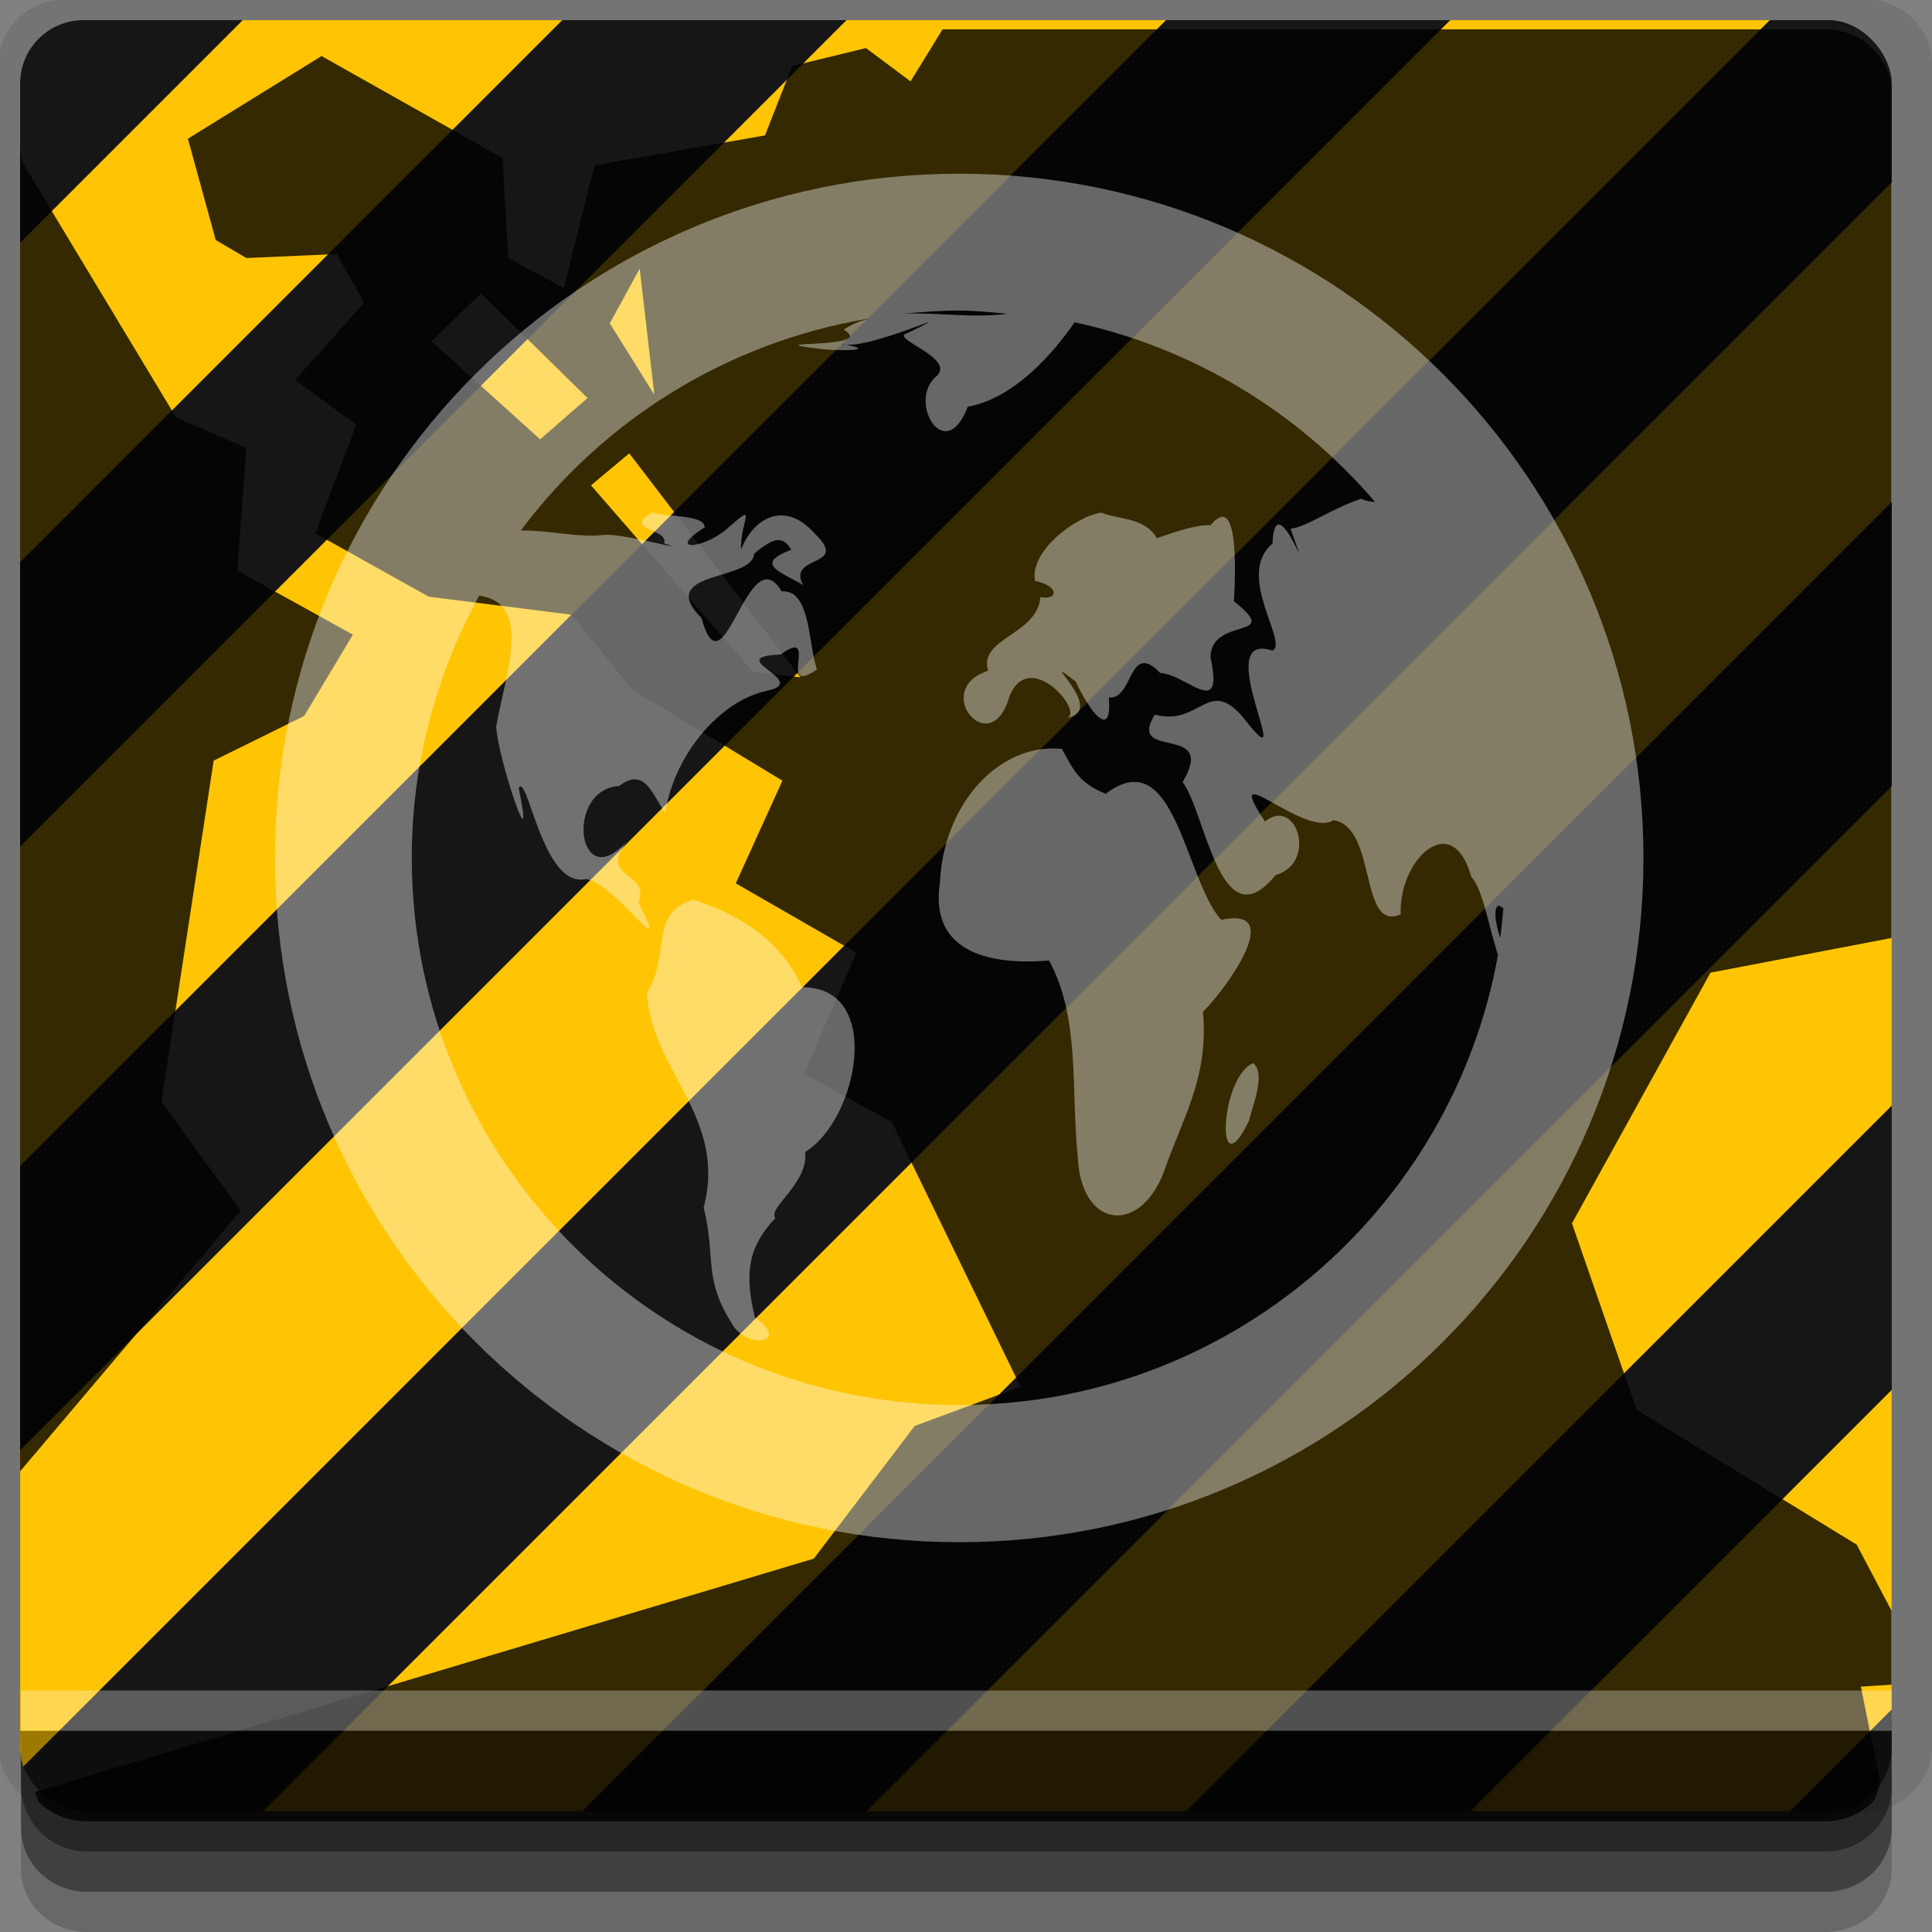 <?xml version="1.0" encoding="UTF-8" standalone="no"?>
<!-- Created with Inkscape (http://www.inkscape.org/) -->

<svg
   xmlns:dc="http://purl.org/dc/elements/1.1/"
   xmlns:cc="http://creativecommons.org/ns#"
   xmlns:rdf="http://www.w3.org/1999/02/22-rdf-syntax-ns#"
   xmlns:svg="http://www.w3.org/2000/svg"
   xmlns="http://www.w3.org/2000/svg"
   xmlns:sodipodi="http://sodipodi.sourceforge.net/DTD/sodipodi-0.dtd"
   xmlns:inkscape="http://www.inkscape.org/namespaces/inkscape"
   width="96"
   height="96"
   id="svg2"
   version="1.1"
   inkscape:version="0.48.4 r9939"
   sodipodi:docname="applications-development-web.svg">
  <rect width="100%" height="100%" fill="#808080" stroke="none"/>
  <defs
     id="defs4" />
  <sodipodi:namedview
     id="base"
     pagecolor="#ffffff"
     bordercolor="#666666"
     borderopacity="1.0"
     inkscape:pageopacity="0.0"
     inkscape:pageshadow="2"
     inkscape:zoom="2.953125"
     inkscape:cx="70.184061"
     inkscape:cy="48"
     inkscape:document-units="px"
     inkscape:current-layer="layer1"
     showgrid="true"
     inkscape:snap-page="true"
     inkscape:snap-global="true"
     inkscape:snap-center="true"
     inkscape:snap-object-midpoints="false"
     showguides="true"
     inkscape:guide-bbox="true"
     inkscape:snap-bbox="true"
     inkscape:object-paths="true"
     inkscape:object-nodes="true"
     inkscape:window-width="1305"
     inkscape:window-height="744"
     inkscape:window-x="61"
     inkscape:window-y="24"
     inkscape:window-maximized="1"
     inkscape:snap-midpoints="false"
     inkscape:snap-grids="true"
     inkscape:snap-to-guides="false">
    <inkscape:grid
       type="xygrid"
       id="grid3002"
       empspacing="5"
       visible="true"
       enabled="true"
       snapvisiblegridlinesonly="true" />
  </sodipodi:namedview>
  <g
     inkscape:label="Layer 1"
     inkscape:groupmode="layer"
     id="layer1"
     transform="translate(0,-956.362)">
    <rect
       style="fill:#ffffff;fill-opacity:0;fill-rule:nonzero;stroke:none"
       id="rect3775"
       width="96"
       height="96"
       x="0"
       y="956.362"
       ry="0" />
    <path
       style="fill:#000000;fill-opacity:0.096;fill-rule:nonzero;stroke:none"
       d="m 3.353,956.307 c -1.884,0 -3.411,1.432 -3.411,3.198 l 0,83.659 c 0,1.766 1.527,3.198 3.411,3.198 l 89.236,0 c 1.884,0 3.411,-1.432 3.411,-3.198 l 0,-83.659 c 0,-1.766 -1.527,-3.198 -3.411,-3.198 z"
       id="rect3772"
       inkscape:connector-curvature="0"
       sodipodi:nodetypes="sssssssss" />
    <path
       style="fill:#000000;fill-opacity:0.187;fill-rule:nonzero;stroke:none"
       d="m 1.046,1041.807 0,7.422 c 0,1.739 1.462,3.134 3.285,3.134 l 86.384,0 c 1.823,0 3.285,-1.395 3.285,-3.134 l 0,-7.422 -92.954,0 z"
       id="rect3785"
       inkscape:connector-curvature="0" />
    <path
       style="fill:#000000;fill-opacity:0.384;fill-rule:nonzero;stroke:none"
       d="m 1.046,1041.807 0,5.381 c 0,1.762 1.462,3.175 3.285,3.175 l 86.384,0 c 1.823,0 3.285,-1.413 3.285,-3.175 l 0,-5.381 -92.954,0 z"
       id="rect3783"
       inkscape:connector-curvature="0" />
    <rect
       style="fill:#161616;fill-opacity:1;fill-rule:nonzero;stroke:none"
       id="rect2985-2"
       width="93"
       height="89"
       x="1"
       y="957.362"
       ry="3.151" />
    <path
       style="fill:#ffc505;fill-opacity:1;fill-rule:nonzero;stroke:none"
       d="M 12.062,957.362 1,968.425 l 0,15.875 26.938,-26.938 -15.875,0 z m 30,0 L 1,998.425 l 0,15.875 56.938,-56.938 -15.875,0 z m 30,0 L 1,1028.425 l 0,14.781 c 0,0.327 0.064,0.641 0.156,0.938 l 86.781,-86.781 -15.875,0 z m 21.938,8.062 -80.938,80.938 15.875,0 L 94,981.3 l 0,-15.875 z m 0,30 -50.938,50.938 15.875,0 L 94,1011.3 94,995.425 z m 0,30 -20.938,20.938 15.875,0 5.062,-5.062 0,-15.875 z"
       id="rect3805"
       inkscape:connector-curvature="0" />
    <g
       transform="matrix(1.107,0,0,1.06,-5.643,-62.283)"
       id="g3775"
       style="fill:#000000;fill-opacity:0.79">
      <path
         transform="translate(0,956.362)"
         id="path3773"
         d="m 6,73.594 9.906,-12.219 -3.562,-5.094 2.344,-16 4.062,-2.094 2.188,-3.812 -5.188,-3 0.406,-5.75 L 13,24.188 6.094,12.219 6,11.625 6,73.594 z"
         style="fill:#000000;fill-opacity:0.79;stroke:none"
         inkscape:connector-curvature="0" />
      <path
         transform="translate(0,956.362)"
         id="path3765"
         d="m 90,48.594 0,-39.625 C 90,8.145 89.663,7.413 89.125,6.875 88.587,6.337 87.855,6 87.031,6 l -39.625,0 -1.438,2.438 -2,-1.562 -3.312,0.844 -1.219,3.25 -7.656,1.406 -1.375,5.75 -2.5,-1.406 -0.25,-4.688 -8.125,-4.781 -6,3.875 1.25,4.75 1.375,0.844 4.062,-0.188 1.219,2.281 -3.094,3.625 2.75,2.094 -1.844,5.094 5.094,2.969 6.406,0.844 2.75,3.531 6.719,4.25 -2.094,4.812 5.406,3.25 -2.344,5.688 3.938,2.25 5.781,12.406 -4.75,1.844 L 41.625,77.688 6.656,88.625 c 0.104,0.151 0.089,0.371 0.219,0.5 C 7.413,89.663 8.145,90 8.969,90 l 78.062,0 c 0.824,0 1.556,-0.337 2.094,-0.875 0.232,-0.232 0.23,-0.607 0.375,-0.906 L 88.625,83.688 90,83.594 90,80.125 l -1.562,-3.094 -9.875,-6.312 -2.906,-8.75 6.219,-11.75 8.125,-1.625 z m -56.188,-31.375 0.656,5.906 -2,-3.344 1.344,-2.562 z m -7.125,1.156 4.781,4.906 -2.125,1.938 -4.875,-4.594 2.219,-2.25 z m 6.656,7.5 7.688,10.5 -2.125,-0.25 -7.281,-8.75 1.719,-1.5 z"
         style="fill:#000000;fill-opacity:0.79;stroke:none"
         inkscape:connector-curvature="0" />
    </g>
    <path
       style="fill:#000000;fill-opacity:0.384;fill-rule:nonzero;stroke:none"
       d="m 1,1042.362 0.046,2.746 c 0.03,1.806 1.462,3.254 3.285,3.254 l 86.384,0 c 1.823,0 3.285,-1.448 3.285,-3.254 l -0.046,-2.746 z"
       id="rect3781"
       inkscape:connector-curvature="0"
       sodipodi:nodetypes="csssscc" />
    <rect
       style="fill:#ffffff;fill-opacity:0.3;fill-rule:nonzero;stroke:none"
       id="rect3770"
       width="92.954"
       height="2"
       x="1.046"
       y="1040.362" />
    <path
       style="fill:#ffffff;fill-opacity:0.393;fill-rule:evenodd;stroke:none"
       d="m 47.662,964.993 c -18.778,0 -34,15.222 -34,34 0,18.777 15.222,34 34,34 18.778,0 34,-15.223 34,-34 0,-18.778 -15.222,-34 -34,-34 z m 0,6.801 c 0.813,0 1.596,0.088 2.391,0.156 -1.63,0.231 -3.483,-0.068 -5.153,0 0.914,-0.088 1.824,-0.156 2.762,-0.156 z m -4.569,0.422 c -0.413,0.122 -0.823,0.279 -1.169,0.53 1.755,0.996 -4.796,0.51 -1.116,0.957 0.344,0.068 3.247,0.15 0.956,-0.265 1.195,0.469 6.593,-2.134 3.347,-0.53 -1.085,0.245 2.63,1.27 1.328,2.231 -1.296,1.274 0.535,4.345 1.647,1.435 2.397,-0.442 4.335,-2.787 5.312,-4.197 5.92,1.274 11.128,4.487 14.928,8.925 -0.245,0 -0.495,-0.068 -0.691,-0.156 -1.438,0.469 -2.721,1.414 -3.506,1.487 1.259,3.588 -0.768,-2.403 -0.903,0.745 -1.869,1.557 0.834,4.954 0,5.312 -3.213,-1.057 1.445,7.047 -1.434,3.347 -1.755,-2.096 -2.134,0.428 -4.409,-0.163 -1.439,2.326 3.155,0.374 1.381,3.347 1.157,1.542 1.872,8.007 4.622,4.622 2.1,-0.598 1.036,-3.941 -0.531,-2.657 -2.266,-3.444 1.986,0.868 3.4,-0.068 2.188,0.326 1.271,5.603 3.347,4.674 -0.115,-2.711 2.565,-5.272 3.506,-1.859 0.573,0.571 0.925,2.721 1.328,3.878 -2.288,12.707 -13.409,22.366 -26.775,22.366 -15.022,0 -27.2,-12.178 -27.2,-27.2 0,-4.721 1.231,-9.146 3.347,-13.015 2.688,0.354 1.295,3.947 0.85,6.481 0.027,1.431 2.007,7.361 1.116,3.081 0.439,-0.838 1.185,5.027 3.347,4.515 1.48,0.211 4.344,4.589 2.603,1.169 0.615,-1.571 -2.008,-1.139 -0.584,-3.029 -2.451,2.717 -3.096,-2.598 -0.372,-2.762 1.266,-0.961 1.614,0.381 2.284,1.328 0.46,-2.881 2.696,-5.548 5.047,-6.056 2.269,-0.469 -2.31,-1.682 0.691,-1.806 1.983,-1.441 -0.239,2.148 1.806,0.743 -0.437,-1.197 -0.3,-3.993 -1.753,-3.877 -1.677,-2.806 -2.883,5.358 -3.984,1.327 -2.346,-2.37 2.564,-1.83 2.603,-3.186 1.173,-1.019 1.503,-0.759 1.859,-0.211 -1.905,0.715 -0.502,1.106 0.584,1.753 -0.826,-1.526 2.363,-0.847 0.584,-2.55 -1.497,-1.707 -3.08,-0.768 -3.666,0.797 -0.055,-1.501 0.945,-2.495 -0.797,-0.956 -1.235,0.969 -2.883,1.006 -1.009,-0.156 -0.006,-0.673 -2.051,-0.496 -2.603,-0.745 -1.559,0.881 0.835,0.789 0.584,1.541 1.538,0.503 -2.103,-0.524 -2.975,-0.422 -1.345,0.15 -2.776,-0.245 -4.144,-0.218 4.09,-5.469 10.198,-9.326 17.212,-10.518 z m 11.634,9.615 c -1.32,0.204 -3.589,1.945 -3.294,3.4 1.226,0.238 1.146,0.988 0.266,0.796 -0.168,1.912 -3.074,2.013 -2.603,3.666 -2.875,0.939 0.141,4.539 1.062,1.275 0.974,-2.441 3.699,0.728 2.869,1.064 2.072,-0.381 -1.745,-3.46 0.425,-1.807 0.68,1.482 1.818,2.976 1.647,0.797 1.235,0.102 0.973,-2.845 2.55,-1.222 1.322,0.068 3.188,2.381 2.497,-0.797 0.074,-2.058 3.646,-0.797 1.169,-2.762 0.101,-1.82 0.179,-5.433 -1.169,-3.772 -0.501,-0.082 -1.807,0.32 -2.656,0.639 -0.622,-1.057 -1.857,-0.901 -2.762,-1.275 z m -1.966,11.741 c -3.138,-0.299 -5.88,2.738 -6.056,6.64 -0.592,3.935 3.334,4.05 5.419,3.877 1.573,2.868 1.076,6.453 1.434,9.776 0.14,3.469 3.008,3.916 4.25,0.796 0.906,-2.664 2.273,-4.73 1.966,-8.021 1.183,-1.177 4.151,-5.282 0.903,-4.568 -1.83,-2.075 -2.279,-8.877 -5.737,-6.269 -1.379,-0.537 -1.66,-1.316 -2.178,-2.231 z m -18.328,7.49 c -2.218,0.701 -1.096,2.81 -2.284,4.622 0.176,3.823 4.004,6.183 2.816,10.678 0.622,2.528 -0.036,3.461 1.381,5.737 0.757,1.389 2.981,0.953 1.169,-0.265 -0.568,-2.279 -0.277,-3.586 1.009,-4.941 -0.388,-0.537 1.651,-1.711 1.487,-3.294 2.611,-1.584 3.94,-8.204 -0.159,-8.181 -1.123,-2.488 -3.345,-3.697 -5.419,-4.355 z m 40.003,0.32 c 0.065,-0.068 0.149,0.068 0.266,0.102 -0.046,0.51 -0.087,0.995 -0.159,1.488 -0.239,-0.737 -0.34,-1.446 -0.106,-1.595 z m -12.166,7.809 c -1.643,0.653 -1.905,6.385 -0.212,2.869 0.198,-0.806 0.848,-2.359 0.212,-2.869 z"
       id="path3002"
       inkscape:connector-curvature="0" />
  </g>
</svg>
